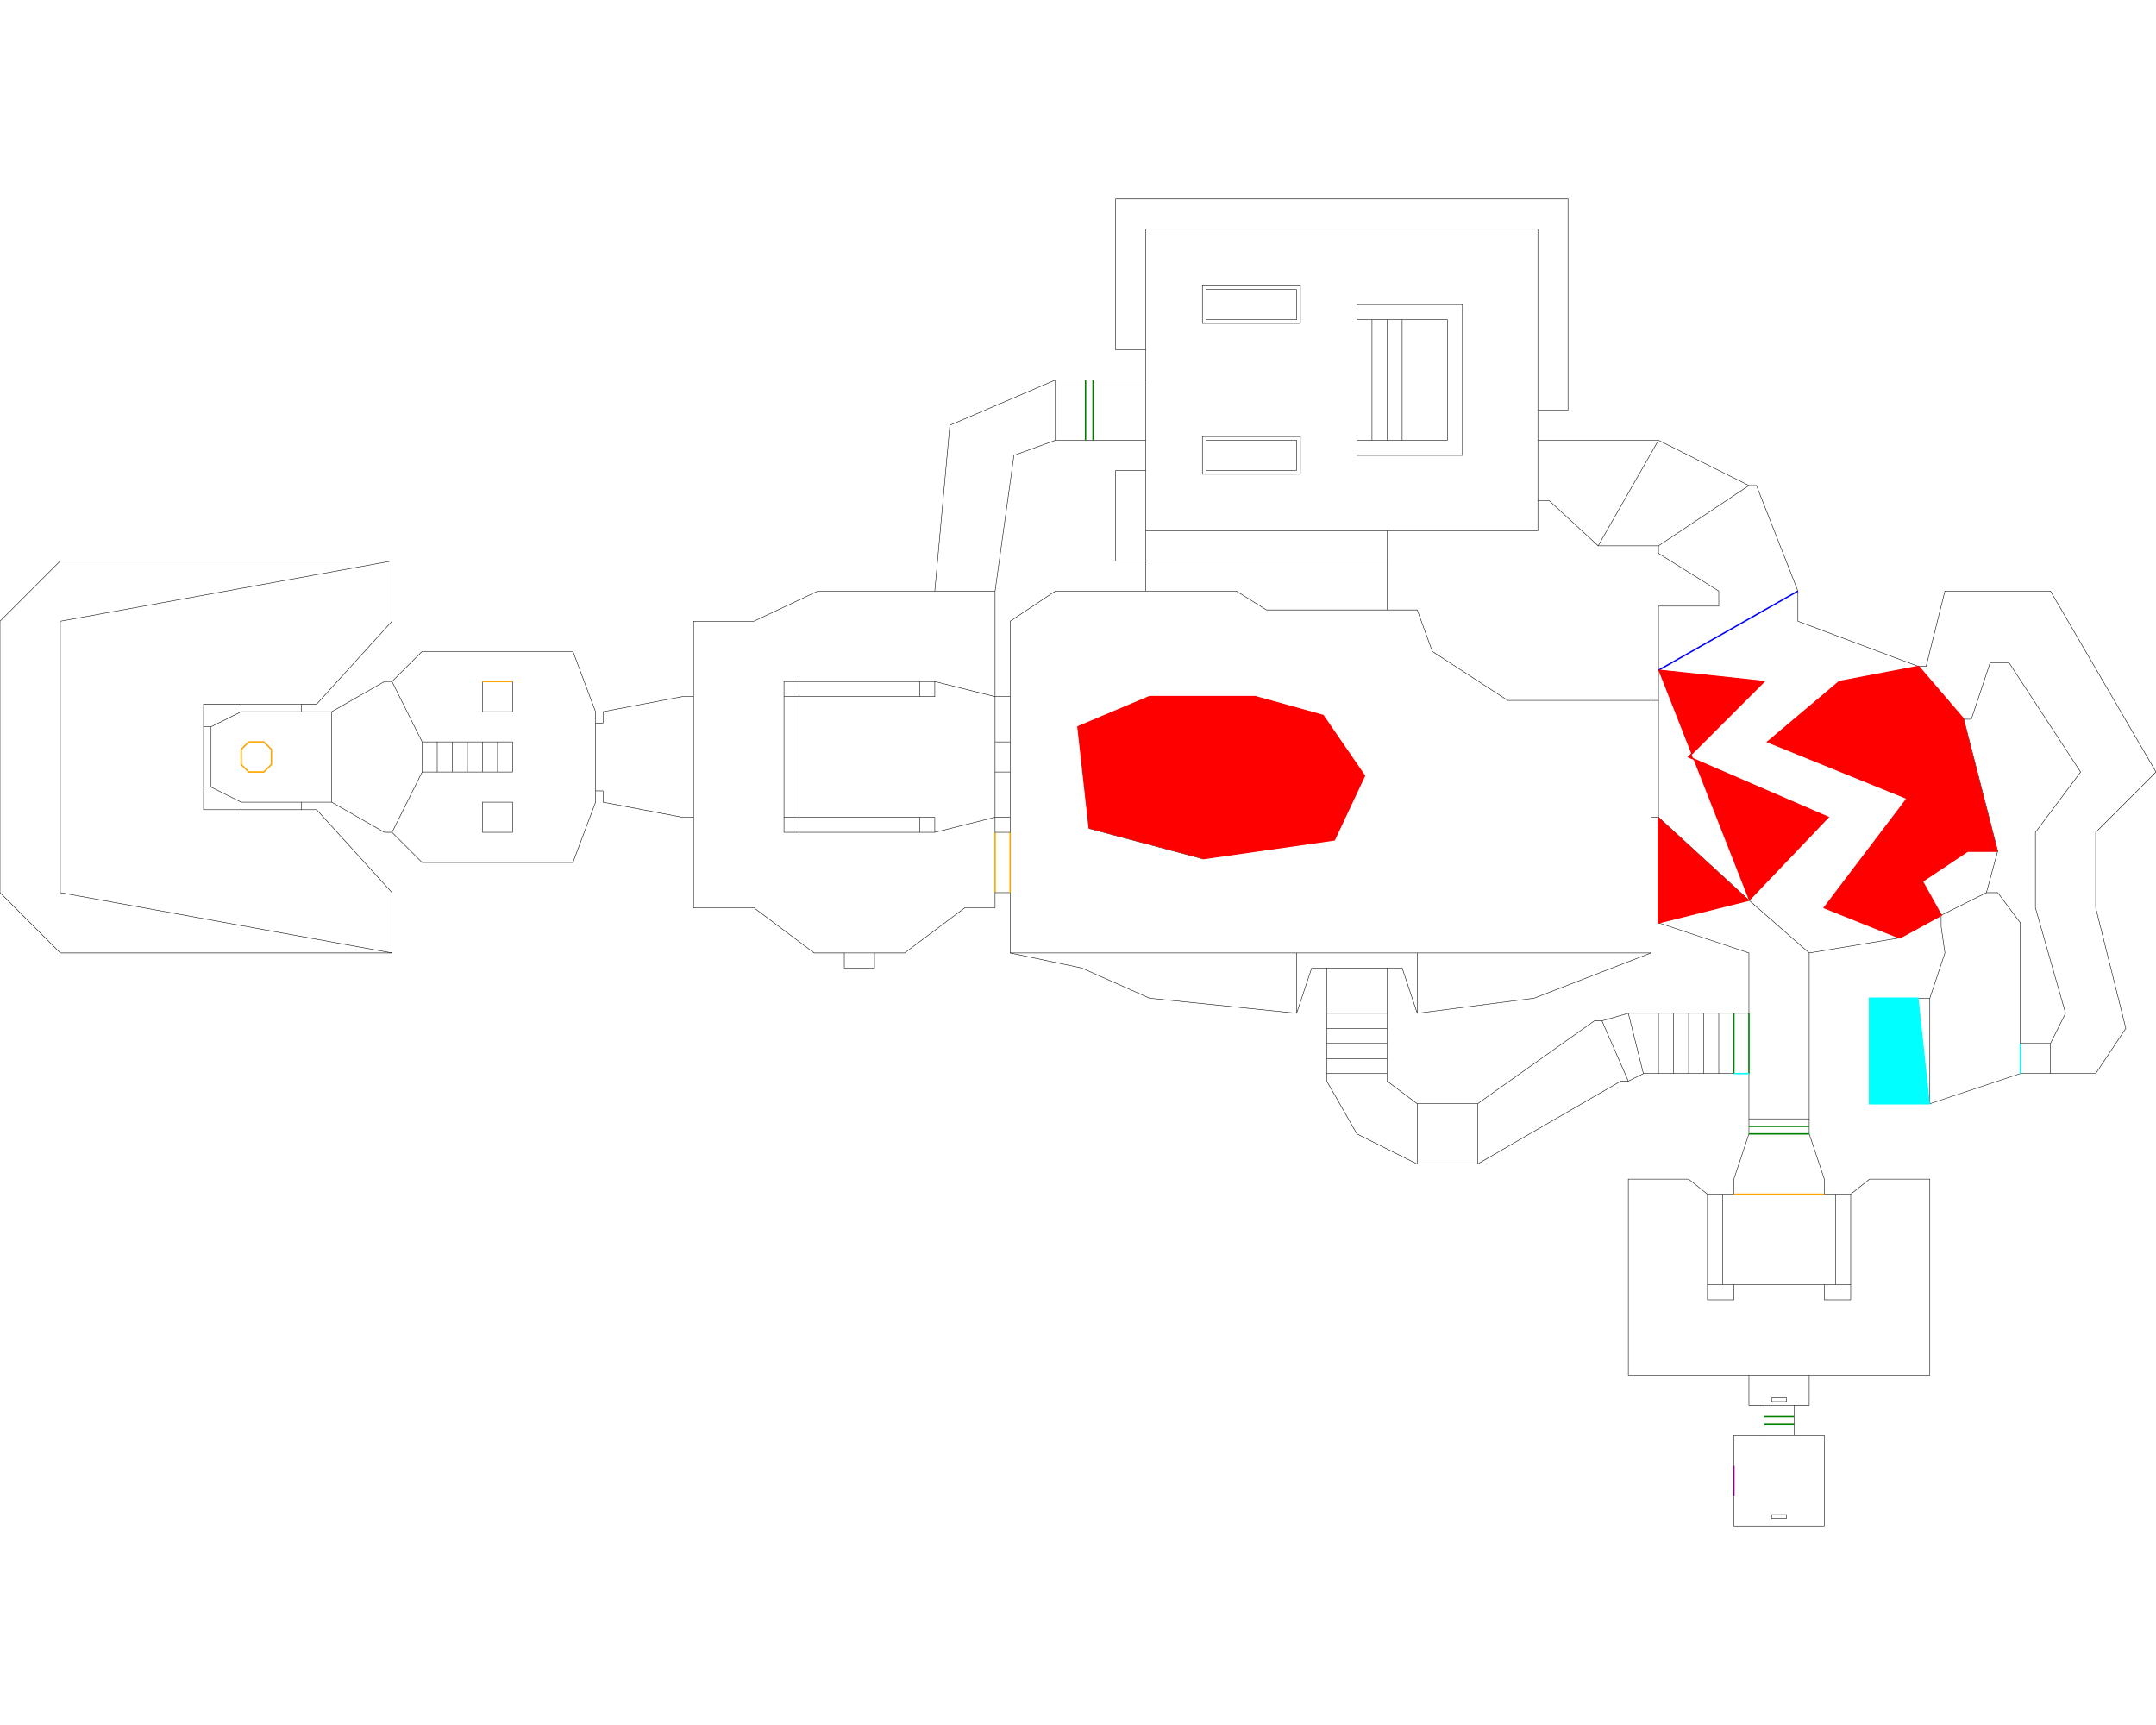 <?xml version="1.0" standalone="no"?>
<svg width="2560" height="2048" viewBox="-768 2048 4576 2816" xmlns="http://www.w3.org/2000/svg">
  <title>DOOM.wad - E1M1</title>
  <g>
    <polyline points="1344,3520 1344,3552 1280,3552 1152,3648 1088,3648 1088,3680 1024,3680 1024,3648 960,3648 832,3552 704,3552 704,3360 680,3360 512,3328 512,3304" fill="none" stroke="black" stroke-width="1"/>
    <polyline points="1664,2816 1664,2752 1664,2624" fill="none" stroke="black" stroke-width="1"/>
    <polyline points="1344,3392 1344,3520" fill="none" stroke="orange" stroke-width="3"/>
    <polyline points="1376,3392 1376,3360 1344,3360 1344,3392" fill="none" stroke="black" stroke-width="1"/>
    <polyline points="1552,2432 1664,2432 1664,2392 1664,2368 1600,2368 1600,2112 1600,2048 1664,2048 2496,2048 2560,2048 2560,2112 2560,2496 2496,2496 2496,2520 2496,2560 2520,2560 2752,2560 2944,2656 2960,2656 3048,2880 3048,2944 3304,3040 3320,3040 3360,2880 3584,2880 3808,3264 3680,3392 3680,3552 3744,3808 3680,3904 3584,3904 3536,3904 3520,3904 3328,3968 3304,3968 3200,3968 3200,3744 3304,3744 3328,3744 3360,3648 3352,3592 3352,3568 3264,3616 3072,3648 3072,4000 3072,4016" fill="none" stroke="black" stroke-width="1"/>
    <polyline points="3416,3152 3400,3152 3472,3432 3448,3520 3472,3520 3520,3584 3520,3840 3536,3840 3584,3840 3616,3776 3552,3552 3552,3392 3648,3264 3496,3032 3456,3032 3416,3152" fill="none" stroke="black" stroke-width="1"/>
    <polyline points="1992,2312 1992,2232 1784,2232 1784,2312 1992,2312" fill="none" stroke="black" stroke-width="1"/>
    <polyline points="2208,2560 2176,2560 2144,2560 2112,2560 2112,2592 2336,2592 2336,2272 2112,2272 2112,2304 2144,2304 2176,2304 2208,2304 2304,2304 2304,2560" fill="none" stroke="black" stroke-width="1"/>
    <polyline points="2304,2560 2208,2560" fill="none" stroke="black" stroke-width="1"/>
    <polyline points="3304,3040 3400,3152" fill="none" stroke="black" stroke-width="1"/>
    <polyline points="3584,3840 3584,3904" fill="none" stroke="black" stroke-width="1"/>
    <polyline points="2144,2304 2144,2560" fill="none" stroke="black" stroke-width="1"/>
    <polyline points="1664,2816 1600,2816 1600,2752 1600,2624 1664,2624 1664,2600 1664,2560 1552,2560" fill="none" stroke="black" stroke-width="1"/>
    <polyline points="1984,2240 1792,2240 1792,2304 1984,2304 1984,2240" fill="none" stroke="black" stroke-width="1"/>
    <polyline points="2176,2920 2240,2920 2272,3008 2432,3112 2736,3112 2752,3112 2752,3048 2752,2912 2880,2912 2880,2880 2752,2800 2752,2784 2624,2784 2520,2688 2496,2688 2496,2752 2200,2752 2176,2752 2176,2816" fill="none" stroke="black" stroke-width="1"/>
    <polyline points="2176,2752 1664,2752" fill="none" stroke="black" stroke-width="1"/>
    <polyline points="-256,3216 -256,3248 -240,3264 -208,3264 -192,3248 -192,3216 -208,3200 -240,3200" fill="none" stroke="orange" stroke-width="3"/>
    <polyline points="-240,3200 -256,3216" fill="none" stroke="orange" stroke-width="3"/>
    <polyline points="1664,2368 1664,2112 2496,2112 2496,2496" fill="none" stroke="black" stroke-width="1"/>
    <polyline points="3024,4848 3024,4840 2992,4840 2992,4848 3024,4848" fill="none" stroke="black" stroke-width="1"/>
    <polyline points="3040,4608 2976,4608" fill="none" stroke="black" stroke-width="1"/>
    <polyline points="2992,4592 2992,4600 3024,4600 3024,4592" fill="none" stroke="black" stroke-width="1"/>
    <polyline points="3024,4592 2992,4592" fill="none" stroke="black" stroke-width="1"/>
    <polyline points="3072,4032 3104,4128 3104,4160 3128,4160 3160,4160 3200,4128 3328,4128 3328,4544 3072,4544 3072,4608 3040,4608 3040,4632" fill="none" stroke="black" stroke-width="1"/>
    <polyline points="3072,4016 3072,4032" fill="none" stroke="black" stroke-width="1"/>
    <polyline points="2912,4736 2912,4672 2976,4672" fill="none" stroke="black" stroke-width="1"/>
    <polyline points="3040,4672 3104,4672 3104,4864 2912,4864 2912,4800" fill="none" stroke="black" stroke-width="1"/>
    <polyline points="2976,4648 3040,4648" fill="none" stroke="green" stroke-width="3"/>
    <polyline points="3040,4632 3040,4648" fill="none" stroke="black" stroke-width="1"/>
    <polyline points="2976,4648 2976,4632" fill="none" stroke="black" stroke-width="1"/>
    <polyline points="2976,4632 2976,4608 2944,4608 2944,4544 2688,4544 2688,4128 2816,4128 2856,4160 2888,4160 2912,4160 2912,4128 2944,4032" fill="none" stroke="black" stroke-width="1"/>
    <polyline points="3040,4648 3040,4672" fill="none" stroke="black" stroke-width="1"/>
    <polyline points="2912,4800 2912,4736" fill="none" stroke="purple" stroke-width="3"/>
    <polyline points="3160,4160 3160,4352" fill="none" stroke="black" stroke-width="1"/>
    <polyline points="3040,4632 2976,4632" fill="none" stroke="green" stroke-width="3"/>
    <polyline points="3128,4160 3128,4192 3128,4320" fill="none" stroke="black" stroke-width="1"/>
    <polyline points="3128,4320 3128,4352" fill="none" stroke="black" stroke-width="1"/>
    <polyline points="2888,4320 2888,4192 2888,4160" fill="none" stroke="black" stroke-width="1"/>
    <polyline points="2888,4352 2888,4320" fill="none" stroke="black" stroke-width="1"/>
    <polyline points="2912,4352 2888,4352 2856,4352 2856,4384 2912,4384 2912,4352" fill="none" stroke="black" stroke-width="1"/>
    <polyline points="3328,3968 3328,3744" fill="none" stroke="black" stroke-width="1"/>
    <polyline points="3104,4352 2912,4352" fill="none" stroke="black" stroke-width="1"/>
    <polyline points="3072,4000 2944,4000" fill="none" stroke="black" stroke-width="1"/>
    <polyline points="3160,4384 3160,4352 3128,4352 3104,4352 3104,4384 3160,4384" fill="none" stroke="black" stroke-width="1"/>
    <polyline points="2944,4544 3072,4544" fill="none" stroke="black" stroke-width="1"/>
    <polyline points="2944,4016 2944,4000 2944,3904" fill="none" stroke="black" stroke-width="1"/>
    <polyline points="2944,4032 2944,4016" fill="none" stroke="black" stroke-width="1"/>
    <polyline points="2856,4352 2856,4160" fill="none" stroke="black" stroke-width="1"/>
    <polyline points="2976,4672 2976,4648" fill="none" stroke="black" stroke-width="1"/>
    <polyline points="2976,4672 3040,4672" fill="none" stroke="black" stroke-width="1"/>
    <polyline points="2912,3904 2880,3904 2848,3904 2816,3904 2784,3904 2752,3904 2720,3904 2688,3920 2672,3920 2368,4096 2344,4096 2264,4096 2240,4096 2112,4032 2048,3920 2048,3904 2048,3872 2048,3840 2048,3808 2048,3776 2048,3704 2048,3680 2016,3680 1984,3776 1672,3744 1528,3680 1376,3648 1376,3520" fill="none" stroke="black" stroke-width="1"/>
    <polyline points="2736,3112 2736,3360" fill="none" stroke="black" stroke-width="1"/>
    <polyline points="2912,4160 3104,4160" fill="none" stroke="orange" stroke-width="3"/>
    <polyline points="2912,3776 2912,3904" fill="none" stroke="green" stroke-width="3"/>
    <polyline points="2944,3904 2944,3776" fill="none" stroke="green" stroke-width="3"/>
    <polyline points="2912,3776 2944,3776" fill="none" stroke="black" stroke-width="1"/>
    <polyline points="2944,3904 2912,3904" fill="none" stroke="black" stroke-width="1"/>
    <polyline points="2736,3648 2240,3648" fill="none" stroke="black" stroke-width="1"/>
    <polyline points="2616,3792 2632,3792 2688,3776 2752,3776 2784,3776 2816,3776 2848,3776 2880,3776 2912,3776" fill="none" stroke="black" stroke-width="1"/>
    <polyline points="2944,3776 2944,3648 2752,3584 2752,3360 2736,3360 2736,3648 2488,3744 2240,3776 2208,3680 2176,3680 2176,3704 2176,3776 2176,3808 2176,3840 2176,3872 2176,3904 2176,3920 2240,3968 2264,3968 2344,3968 2368,3968 2616,3792" fill="none" stroke="black" stroke-width="1"/>
    <polyline points="2240,3776 2240,3648 1984,3648 1984,3776" fill="none" stroke="black" stroke-width="1"/>
    <polyline points="2784,3776 2784,3904" fill="none" stroke="black" stroke-width="1"/>
    <polyline points="1984,3648 1376,3648" fill="none" stroke="black" stroke-width="1"/>
    <polyline points="2208,2304 2208,2560" fill="none" stroke="black" stroke-width="1"/>
    <polyline points="2816,3776 2816,3904" fill="none" stroke="black" stroke-width="1"/>
    <polyline points="2848,3776 2848,3904" fill="none" stroke="black" stroke-width="1"/>
    <polyline points="1992,2552 1784,2552 1784,2632 1992,2632 1992,2552" fill="none" stroke="black" stroke-width="1"/>
    <polyline points="1984,2624 1984,2560 1792,2560 1792,2624 1984,2624" fill="none" stroke="black" stroke-width="1"/>
    <polyline points="3472,3432 3408,3432 3312,3496 3352,3568" fill="none" stroke="black" stroke-width="1"/>
    <polyline points="3104,3552 3280,3320 2984,3200 3136,3072 3304,3040" fill="none" stroke="black" stroke-width="1"/>
    <polyline points="2752,3360 2944,3536 3072,3648" fill="none" stroke="black" stroke-width="1"/>
    <polyline points="2752,3360 2752,3112" fill="none" stroke="black" stroke-width="1"/>
    <polyline points="2752,3048 3048,2880" fill="none" stroke="blue" stroke-width="3"/>
    <polyline points="2752,2784 2944,2656" fill="none" stroke="black" stroke-width="1"/>
    <polyline points="2752,3048 2976,3072 2816,3232 3112,3360 2944,3536 2752,3584" fill="none" stroke="black" stroke-width="1"/>
    <polyline points="3072,4016 2944,4016" fill="none" stroke="green" stroke-width="3"/>
    <polyline points="2048,3776 2176,3776" fill="none" stroke="black" stroke-width="1"/>
    <polyline points="2048,3808 2176,3808" fill="none" stroke="black" stroke-width="1"/>
    <polyline points="2176,3680 2048,3680" fill="none" stroke="black" stroke-width="1"/>
    <polyline points="2880,3776 2880,3904" fill="none" stroke="black" stroke-width="1"/>
    <polyline points="2368,3968 2368,4096" fill="none" stroke="black" stroke-width="1"/>
    <polyline points="2944,4032 3072,4032" fill="none" stroke="green" stroke-width="3"/>
    <polyline points="1664,2560 1664,2432" fill="none" stroke="black" stroke-width="1"/>
    <polyline points="2752,3776 2752,3904" fill="none" stroke="black" stroke-width="1"/>
    <polyline points="2496,2560 2496,2688" fill="none" stroke="black" stroke-width="1"/>
    <polyline points="1784,3448 1544,3384 1520,3168 1672,3104 1896,3104 2040,3144 2128,3272 2064,3408" fill="none" stroke="black" stroke-width="1"/>
    <polyline points="2064,3408 1784,3448" fill="none" stroke="black" stroke-width="1"/>
    <polyline points="1664,2880 1856,2880 1920,2920 2176,2920" fill="none" stroke="black" stroke-width="1"/>
    <polyline points="2240,4096 2240,3968" fill="none" stroke="black" stroke-width="1"/>
    <polyline points="2624,2784 2752,2560" fill="none" stroke="black" stroke-width="1"/>
    <polyline points="2632,3792 2688,3920" fill="none" stroke="black" stroke-width="1"/>
    <polyline points="1552,2560 1536,2560" fill="none" stroke="black" stroke-width="1"/>
    <polyline points="1536,2432 1552,2432" fill="none" stroke="black" stroke-width="1"/>
    <polyline points="512,3160 512,3136 680,3104 704,3104 704,2944 832,2944 968,2880 1216,2880 1248,2528 1472,2432 1536,2432" fill="none" stroke="black" stroke-width="1"/>
    <polyline points="1536,2560 1472,2560 1384,2592 1344,2880 1344,3104 1376,3104 1376,2944 1472,2880 1664,2880" fill="none" stroke="black" stroke-width="1"/>
    <polyline points="320,3392 320,3328 256,3328 256,3392 320,3392" fill="none" stroke="black" stroke-width="1"/>
    <polyline points="496,3304 496,3328 448,3456 128,3456 64,3392 48,3392 -64,3328 -88,3328 -128,3328 -128,3344 -96,3344 64,3520 64,3648 -640,3648 -768,3520 -768,2944 -640,2816 64,2816 64,2944 -96,3120 -128,3120 -128,3136 -88,3136 -64,3136 48,3072 64,3072 128,3008 448,3008 496,3136 496,3160" fill="none" stroke="black" stroke-width="1"/>
    <polyline points="64,3648 -640,3520 -640,2944 64,2816" fill="none" stroke="black" stroke-width="1"/>
    <polyline points="-336,3296 -336,3344 -256,3344 -256,3328 -320,3296 -336,3296" fill="none" stroke="black" stroke-width="1"/>
    <polyline points="-256,3120 -336,3120 -336,3168 -320,3168 -256,3136 -256,3120" fill="none" stroke="black" stroke-width="1"/>
    <polyline points="-128,3328 -256,3328" fill="none" stroke="black" stroke-width="1"/>
    <polyline points="256,3264 256,3200" fill="none" stroke="black" stroke-width="1"/>
    <polyline points="224,3264 224,3200" fill="none" stroke="black" stroke-width="1"/>
    <polyline points="192,3264 192,3200" fill="none" stroke="black" stroke-width="1"/>
    <polyline points="160,3264 160,3200" fill="none" stroke="black" stroke-width="1"/>
    <polyline points="192,3200 160,3200 128,3200" fill="none" stroke="black" stroke-width="1"/>
    <polyline points="256,3200 224,3200 192,3200" fill="none" stroke="black" stroke-width="1"/>
    <polyline points="320,3200 288,3200 256,3200" fill="none" stroke="black" stroke-width="1"/>
    <polyline points="320,3264 320,3200" fill="none" stroke="black" stroke-width="1"/>
    <polyline points="256,3264 288,3264 320,3264" fill="none" stroke="black" stroke-width="1"/>
    <polyline points="192,3264 224,3264 256,3264" fill="none" stroke="black" stroke-width="1"/>
    <polyline points="128,3264 160,3264 192,3264" fill="none" stroke="black" stroke-width="1"/>
    <polyline points="-320,3296 -320,3168" fill="none" stroke="black" stroke-width="1"/>
    <polyline points="288,3264 288,3200" fill="none" stroke="black" stroke-width="1"/>
    <polyline points="-336,3168 -336,3296" fill="none" stroke="black" stroke-width="1"/>
    <polyline points="-256,3344 -128,3344" fill="none" stroke="black" stroke-width="1"/>
    <polyline points="-256,3136 -128,3136" fill="none" stroke="black" stroke-width="1"/>
    <polyline points="-128,3120 -256,3120" fill="none" stroke="black" stroke-width="1"/>
    <polyline points="496,3160 512,3160" fill="none" stroke="black" stroke-width="1"/>
    <polyline points="512,3304 496,3304" fill="none" stroke="black" stroke-width="1"/>
    <polyline points="496,3160 496,3304" fill="none" stroke="black" stroke-width="1"/>
    <polyline points="3264,3616 3104,3552" fill="none" stroke="black" stroke-width="1"/>
    <polyline points="2688,3776 2720,3904" fill="none" stroke="black" stroke-width="1"/>
    <polyline points="-64,3136 -64,3328" fill="none" stroke="black" stroke-width="1"/>
    <polyline points="1536,2432 1536,2560" fill="none" stroke="green" stroke-width="3"/>
    <polyline points="64,3392 128,3264 128,3200 64,3072" fill="none" stroke="black" stroke-width="1"/>
    <polyline points="1376,3520 1344,3520" fill="none" stroke="black" stroke-width="1"/>
    <polyline points="1376,3520 1376,3392" fill="none" stroke="orange" stroke-width="3"/>
    <polyline points="928,3072 1184,3072" fill="none" stroke="black" stroke-width="1"/>
    <polyline points="896,3360 896,3104" fill="none" stroke="black" stroke-width="1"/>
    <polyline points="1184,3360 928,3360 928,3104" fill="none" stroke="black" stroke-width="1"/>
    <polyline points="928,3104 1184,3104" fill="none" stroke="black" stroke-width="1"/>
    <polyline points="1088,3648 1024,3648" fill="none" stroke="black" stroke-width="1"/>
    <polyline points="2048,3904 2176,3904" fill="none" stroke="black" stroke-width="1"/>
    <polyline points="3448,3520 3352,3568" fill="none" stroke="black" stroke-width="1"/>
    <polyline points="256,3072 256,3136 320,3136 320,3072" fill="none" stroke="black" stroke-width="1"/>
    <polyline points="1472,2432 1472,2560" fill="none" stroke="black" stroke-width="1"/>
    <polyline points="1216,3072 1344,3104" fill="none" stroke="black" stroke-width="1"/>
    <polyline points="1344,3360 1216,3392" fill="none" stroke="black" stroke-width="1"/>
    <polyline points="1184,3392 928,3392" fill="none" stroke="black" stroke-width="1"/>
    <polyline points="1552,2560 1552,2432" fill="none" stroke="green" stroke-width="3"/>
    <polyline points="1344,3200 1344,3264 1376,3264 1376,3200 1344,3200" fill="none" stroke="black" stroke-width="1"/>
    <polyline points="320,3072 256,3072" fill="none" stroke="orange" stroke-width="3"/>
    <polyline points="1376,3360 1376,3264" fill="none" stroke="black" stroke-width="1"/>
    <polyline points="1376,3200 1376,3104" fill="none" stroke="black" stroke-width="1"/>
    <polyline points="1344,3104 1344,3200" fill="none" stroke="black" stroke-width="1"/>
    <polyline points="1344,2880 1216,2880" fill="none" stroke="black" stroke-width="1"/>
    <polyline points="2176,2304 2176,2560" fill="none" stroke="black" stroke-width="1"/>
    <polyline points="1344,3264 1344,3360" fill="none" stroke="black" stroke-width="1"/>
    <polyline points="1184,3104 1216,3104 1216,3072 1184,3072" fill="none" stroke="black" stroke-width="1"/>
    <polyline points="1184,3072 1184,3104" fill="none" stroke="black" stroke-width="1"/>
    <polyline points="928,3104 928,3072 896,3072 896,3104" fill="none" stroke="black" stroke-width="1"/>
    <polyline points="896,3104 928,3104" fill="none" stroke="black" stroke-width="1"/>
    <polyline points="1216,3360 1184,3360 1184,3392 1216,3392" fill="none" stroke="black" stroke-width="1"/>
    <polyline points="1216,3392 1216,3360" fill="none" stroke="black" stroke-width="1"/>
    <polyline points="928,3360 896,3360 896,3392 928,3392" fill="none" stroke="black" stroke-width="1"/>
    <polyline points="928,3392 928,3360" fill="none" stroke="black" stroke-width="1"/>
    <polyline points="2176,2816 1664,2816" fill="none" stroke="black" stroke-width="1"/>
    <polyline points="704,3104 704,3360" fill="none" stroke="black" stroke-width="1"/>
    <polyline points="2048,3840 2176,3840" fill="none" stroke="black" stroke-width="1"/>
    <polyline points="2048,3872 2176,3872" fill="none" stroke="black" stroke-width="1"/>
    <polyline points="3520,3840 3520,3904" fill="none" stroke="black" stroke-width="1"/>
    <polyline points="2176,2816 2176,2920" fill="none" stroke="black" stroke-width="1"/>
    <polyline points="1664,2880 1664,2816" fill="none" stroke="black" stroke-width="1"/>
    <polyline points="1344,3392 1376,3392" fill="none" stroke="black" stroke-width="1"/>
    <polyline points="1544,3384 1520,3168 1672,3104 1896,3104 2040,3144 2128,3272 2064,3408 1784,3448" fill="red" stroke="red" stroke-width="3"/>
    <polyline points="2944,3536 2752,3584 2752,3360" fill="red" stroke="red" stroke-width="3"/>
    <polyline points="3472,3432 3408,3432 3312,3496 3352,3568 3264,3616 3104,3552 3280,3320 2984,3200 3136,3072 3304,3040 3400,3152" fill="red" stroke="red" stroke-width="3"/>
    <polyline points="2752,3048 2976,3072 2816,3232 3112,3360 2944,3536" fill="red" stroke="red" stroke-width="3"/>
    <polyline points="2944,3904 2912,3904" fill="aqua" stroke="aqua" stroke-width="3"/>
    <polyline points="3328,3968 3304,3968 3200,3968 3200,3744 3304,3744" fill="aqua" stroke="aqua" stroke-width="3"/>
    <polyline points="3520,3840 3520,3904" fill="aqua" stroke="aqua" stroke-width="3"/>
  </g>
</svg>
